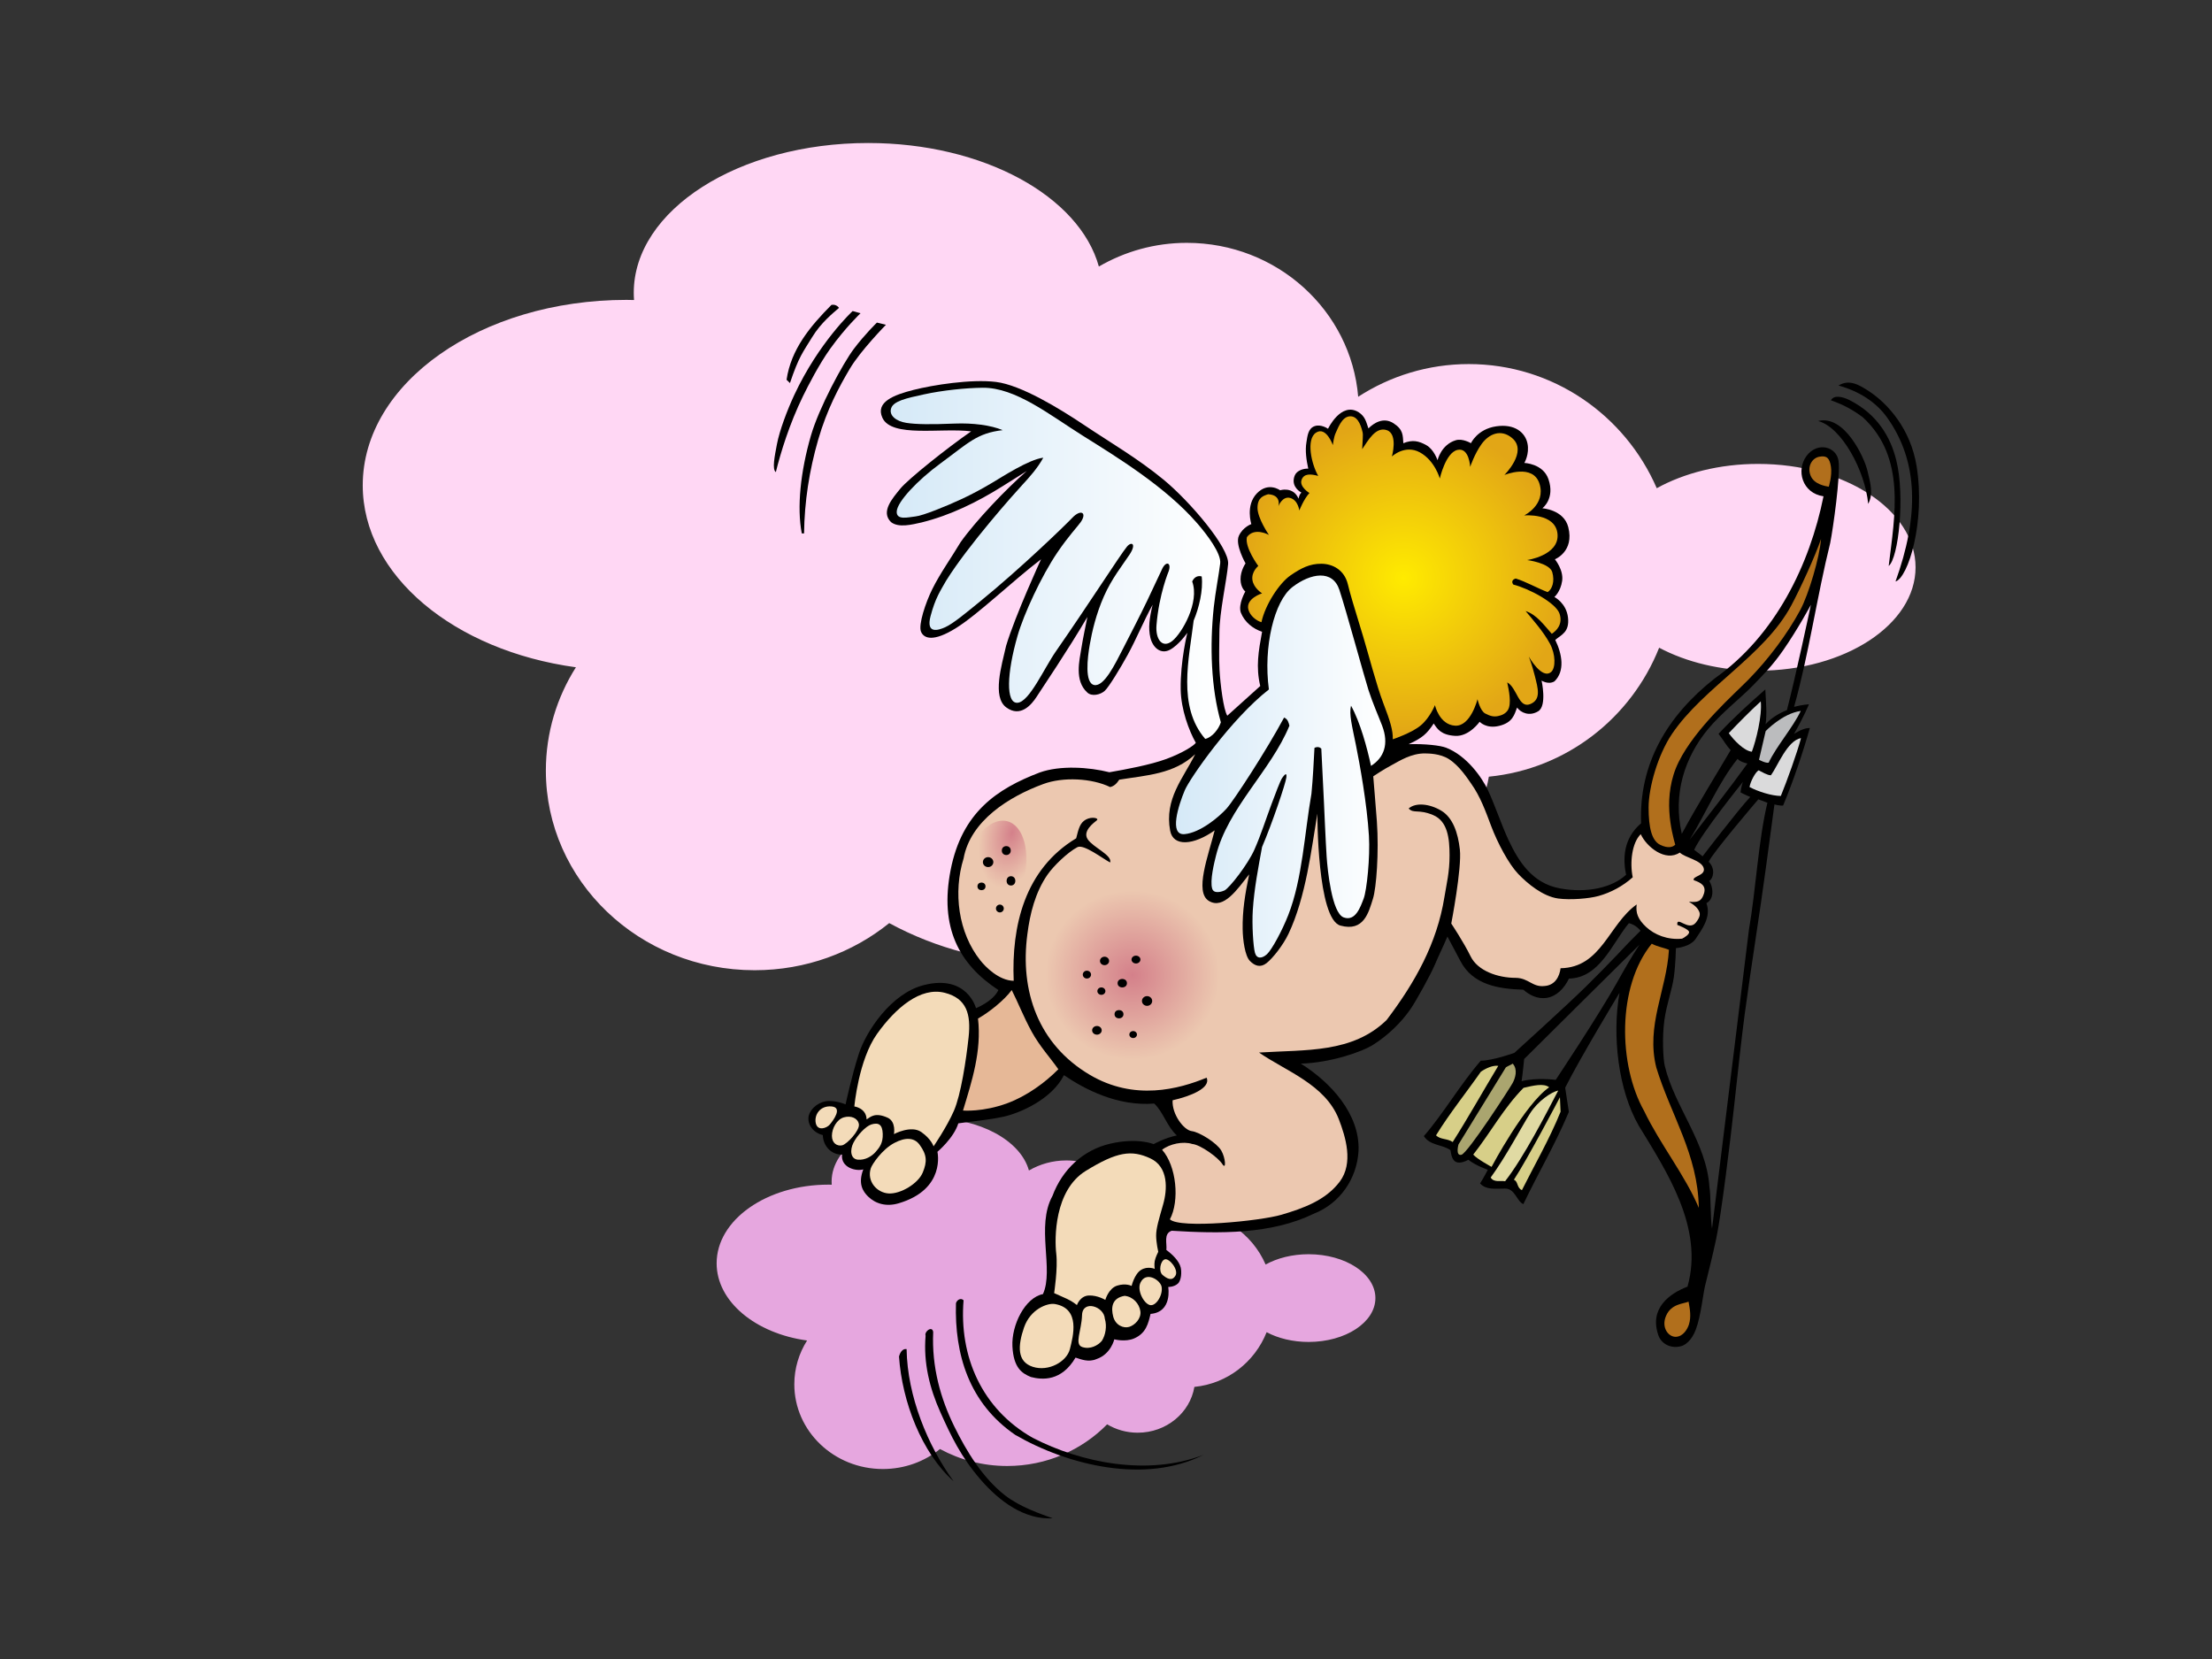 <?xml version="1.0" encoding="utf-8"?>
<!-- Generator: Adobe Illustrator 17.0.0, SVG Export Plug-In . SVG Version: 6.00 Build 0)  -->
<!DOCTYPE svg PUBLIC "-//W3C//DTD SVG 1.1//EN" "http://www.w3.org/Graphics/SVG/1.1/DTD/svg11.dtd">
<svg version="1.1" id="Layer_1" xmlns="http://www.w3.org/2000/svg" xmlns:xlink="http://www.w3.org/1999/xlink" x="0px" y="0px"
	 width="800px" height="600px" viewBox="0 0 800 600" enable-background="new 0 0 800 600" xml:space="preserve">
<rect x="0" y="0" width="800" height="600" fill="#333333" stroke="none"/>
<g>
	<path fill="#FFD7F4" d="M635.838,167.78c-13.969,0-26.743,3.312-36.65,8.788c-11.441-26.422-37.57-44.896-67.988-44.896
		c-14.735,0-28.455,4.35-39.993,11.82c-2.596-31.155-29.336-55.664-61.997-55.664c-11.626,0-22.476,3.161-31.789,8.566
		c-7.026-25.387-41.695-44.672-83.447-44.672c-46.815,0-84.766,24.248-84.766,54.16c0,0.882,0.037,1.758,0.103,2.629
		c-0.918-0.019-1.83-0.05-2.752-0.05c-52.669,0-95.368,30.022-95.368,67.057c0,32.639,33.171,59.819,77.1,65.813
		c-6.902,10.897-10.873,23.679-10.873,37.351c0,39.881,33.803,72.214,75.5,72.214c18.554,0,35.538-6.415,48.682-17.041
		c16.958,9.201,36.483,14.461,57.276,14.461c33.521,0,63.751-13.647,85.217-35.518c7.552,4.503,16.46,7.147,26.044,7.147
		c24.412,0,44.593-16.925,48.328-39.049c28.054-2.754,51.513-21.264,61.588-46.639c9.785,5.191,22.221,8.317,35.784,8.317
		c31.45,0,56.951-16.742,56.951-37.397C692.789,184.522,667.288,167.78,635.838,167.78z"/>
	<path fill="#E6A7DF" d="M473.272,453.607c-5.925,0-11.346,1.404-15.545,3.727c-4.859-11.209-15.943-19.048-28.847-19.048
		c-6.252,0-12.07,1.85-16.968,5.011c-1.098-13.213-12.441-23.61-26.299-23.61c-4.935,0-9.53,1.34-13.488,3.633
		c-2.976-10.77-17.687-18.95-35.402-18.95c-19.861,0-35.96,10.286-35.96,22.971c0,0.381,0.02,0.748,0.044,1.118
		c-0.391-0.006-0.776-0.019-1.17-0.019c-22.339,0-40.458,12.737-40.458,28.445c0,13.852,14.077,25.382,32.713,27.922
		c-2.929,4.626-4.617,10.045-4.617,15.844c0,16.92,14.344,30.638,32.031,30.638c7.874,0,15.078-2.723,20.657-7.23
		c7.195,3.905,15.473,6.136,24.298,6.136c14.224,0,27.043-5.79,36.151-15.067c3.205,1.908,6.985,3.029,11.05,3.029
		c10.357,0,18.919-7.181,20.503-16.564c11.9-1.168,21.852-9.02,26.127-19.785c4.154,2.202,9.429,3.526,15.179,3.526
		c13.347,0,24.163-7.1,24.163-15.866C497.434,460.709,486.619,453.607,473.272,453.607z"/>
	<path d="M392.297,153.848c9.19,6.164,19.19,11.93,28.587,19.683c9.395,7.754,23.748,24.549,23.281,30.418
		c-0.47,5.871-3.144,17.392-3.156,25.029c-0.007,4.521-0.223,8.576,0.052,13.419c0.276,4.846,1.392,14.242,2.807,16.448
		l11.917-10.736c-1.648-6.954-0.633-12.59,0.66-19.618c-3.293-1.081-6.321-3.476-7.694-6.951c-1.029-3.012,1.634-7.619,1.634-7.619
		s-1.697-1.236-1.731-4.403c-0.028-3.165,1.81-5.76,1.81-5.76s-3.849-6.764-2.42-9.947c1.43-3.181,4.52-4.268,4.52-4.268
		s-2.181-6.711,1.958-11.063c4.141-4.352,8.429-1.17,8.429-1.17s4.757-1.505,6.683,3.041c0.218-1.107,0.484-1.669,1.029-2.204
		c-1.533-0.837-3.725-2.954-2.393-6.199c0.723-1.758,3.109-2.545,4.876-2.46c-0.654-3.021-1.191-6.455-0.65-9.587
		c0.364-2.137,0.547-4.887,2.902-5.759c2.356-0.874,4.901,0.925,4.901,0.925s4.697-9.861,11.032-6.006
		c2.474,1.607,2.765,3.593,3.573,5.883c2.036-2.026,5.484-4.177,9.062-1.872c3.582,2.308,3.354,4.373,3.569,7.222
		c3.298-1.337,5.569-0.826,8.32,0.712c2.755,1.539,4.046,5.438,4.046,5.438s1.28-5.614,6.591-7.221
		c2.491-0.753,5.494,1.07,5.494,1.07s2.288-5.09,9.103-6.1c6.815-1.011,10.519,2.286,11.33,6.153
		c0.814,3.869-1.128,7.088-1.128,7.088s6.75,0.208,8.712,5.833c2.483,7.122-2.197,10.561-2.197,10.561s7.751,0.471,9.374,6.802
		c2.275,8.86-4.832,11.647-4.832,11.647s3.205,3.868,2.621,7.825c-0.585,3.955-2.803,5.809-2.803,5.809s4.338,2.188,4.923,7.462
		c0.588,5.274-2.414,6.189-4.611,8.061c2.49,5.126,3.569,11.233-0.274,14.977c-2.198,1.337-4.673-0.268-4.673-0.268
		s2.033,9.089-1.187,11.074c-3.215,1.984-6.299,0.553-7.671-1.32c-1.008,2.6-1.56,5.366-6.356,6.596
		c-4.794,1.228-7.187-1.452-7.187-1.452s-3.791,5.404-8.851,5.097c-5.053-0.308-6.453-2.461-7.754-4.483
		c-2.472,3.743-4.115,5.229-9.065,7.488c6.033-0.174,11.498,0.468,13.583,1.289c7.495,2.945,12.945,10.793,15.098,15.363
		c2.372,5.029,4.902,12.585,7.389,17.914c3.7,7.934,8.688,15.746,18.598,17.585c9.909,1.841,19-0.295,23.962-4.92
		c-1.142-5.552-1.162-13.002,5.431-18.613c-0.827-21.397,9.338-38.779,26.645-52.42c21.976-15.513,34.385-41.244,39.331-65.847
		c-7.743-1.11-10.014-9.476-6.095-14.653c3.919-5.178,10.803-3.342,11.538,1.873c0.738,5.214-1.991,24.532-3.022,29.685
		c-4.666,18.721-7.846,40.79-13.067,59.244c2.792-0.742,5.378-0.941,5.378-0.941s-1.727,4.347-5.392,10.709
		c2.52-1.549,4.202-2.117,5.719-2.117c-2.471,8.825-6.096,19.489-9.668,28.047c-1.188,0.12-3.137-0.4-3.137-0.4
		s-2.568,19.045-2.978,22.076c-2.412,17.986-5.357,35.854-7.78,53.81c-0.911,6.774-2.52,21.066-3.897,33.843
		c-1.174,10.925-4.559,38.684-6.389,47.263c-1.335,6.261-2.744,11.866-4.029,17.033c-0.748,2.99-1.495,10.961-3.381,15.944
		c-1.507,3.974-3.85,5.553-5.221,5.935c-3.777,1.055-7.138-0.806-8.238-3.746c-3.571-9.898,4.006-15.295,10.472-17.762
		c6.044-21.398-7.726-41.877-17.616-58.193c-7.418-12.837-9.726-32.563-6.974-48.071c0,0-14.156,23.343-19.649,34.311l1.332,8.765
		c-5.217,12.305-10.693,21.311-16.462,33.348c-2.472-1.073-3.018-5.883-6.868-5.619c-3.296,0-6.591,0.535-8.789-1.874
		c1.219-1.839,2.808-4.937,2.808-4.937s-4.506-1.55-7.024-3.615c-5.704,2.969-6.098-1.247-6.497-3.483
		c-3.025-2.14-7.417-1.604-9.612-5.079c6.955-7.967,13.181-18.723,20.599-27.279c4.296,0,12.13-2.815,12.13-2.815
		s19.19-17.38,25.912-24.01c8.508-8.385,15.542-15.982,15.542-15.982l4.182-4.193c0,0-1.502-2.06-4.201-2.745
		c-6.043,7.22-10.44,19.791-21.702,20.061c-1.647,3.475-4.392,6.373-7.951,6.954c-3.554,0.574-6.517-1.154-8.53-2.942
		c-8.791-0.27-18.279-1.641-22.801-10.433c-1.599-3.109-3.206-5.995-4.663-8.796c-1.506,3.625-3.115,6.782-4.555,10.22
		c-1.44,3.433-6.832,13.225-8.865,16.131c-3.514,5.01-8.13,9.395-13.337,12.733c-4.239,2.711-15.584,6.567-26.264,6.886
		c10.714,6.687,21.426,18.186,20.875,31.558c-0.547,9.896-6.59,18.99-16.206,22.733c-15.385,7.489-34.063,7.223-51.368,6.149
		c-3.018,1.074-1.645,4.549-1.925,6.957c2.059,1.503,4.586,3.882,5.181,6.304c0.357,1.453,0.33,4.66-1.063,5.895
		c-1.397,1.235-3.444,1.181-3.444,1.181s1.62,9.082-6.393,9.738c-0.827,3.479-1.624,7.026-5.965,8.885
		c-3.165,1.361-7.148,0.311-7.148,0.311s-1.214,5.368-6.399,7.124c-2.955,1.302-5.702,0.075-7.619-0.52
		c-5.071,8.638-12.018,8.096-16.137,7.026c-3.298-1.338-6.282-3.353-6.688-11.052c-0.408-7.697,4.572-17.699,11.036-18.931
		c4.056-8.888-2.607-24.522,3.437-35.485c3.571-9.63,11.142-16.642,20.865-18.913c9.945-2.324,15.743,0.163,15.743,0.163
		s3.686-2.166,8.38-3.155c-3.573-3.208-4.935-8.535-8.177-11.527c-13.185,1.069-25.096-5.108-32.657-10.273
		c-4.395,8.825-16.114,13.77-21.792,15.013c-5.68,1.242-11.457,1.68-16.401,2.42c-1.65,5.351-7.557,10.293-7.557,10.293
		s3.166,13.576-14.073,18.635c-4.358,1.281-8.253,0.215-10.997-2.46c-1.92-1.87-3.71-4.697-1.733-9.826
		c-2.509,0.788-8.189-0.548-7.694-5.347c-3.789,0.107-6.833-2.976-6.958-7.05c-3.299-0.804-5.678-3.648-5.129-6.86
		c0.823-3.209,4.239-5.48,7.408-5.48c3.171,0,5.957,1.23,5.957,1.23s2.175-10.145,4.766-18.215
		c2.589-8.071,11.575-21.791,23.35-24.874c15.842-4.148,19.048,8.289,19.048,8.289s6.084-2.345,8.111-6.541
		c-14.285-9.362-21.361-22.647-17.273-43.469c4.092-20.82,16.764-29.313,32.149-35.196c7.415-2.676,17.847-1.976,25.264-0.107
		c5.853-1.01,14.748-2.658,20.588-4.8c5.839-2.143,10.07-4.864,10.662-5.852c-2.493-4.416-5.355-12.078-5.468-19.31
		c-0.159-10.283,2.409-20.487,2.409-20.487s-3.049,4.444-6.344,6.172c-3.292,1.728-6.176-0.826-7.022-4.37
		c-0.848-3.545-0.339-7.171,0.81-11.922c-3.313,5.975-5.818,12.252-9.025,18.104c-2.557,4.666-6.767,11.62-8.291,13.019
		c-1.527,1.401-4.704,2.183-6.349,0.577c-4.673-4.278-2.797-11.641-2.118-15.907c0.681-4.265,1.443-7.524,2.184-11.386
		c-7.01,11.963-16.473,25.923-18.353,28.859c-1.882,2.937-5.895,7.618-11,3.841c-5.106-3.779-1.689-15.049-0.042-22.27
		c3.298-10.965,12.639-31.291,12.639-31.291c-10.398,7.924-22.664,19.843-30.809,24.913c-8.144,5.067-11.544,3.769-12.595,1.297
		c-1.053-2.472,1.669-10.587,4.056-15.393c2.917-5.872,6.906-11.379,10.229-16.967c5.492-7.757,16.548-19.359,23.964-25.778
		c0,0-7.524,4.73-8.803,5.533c-9.145,5.743-18.847,10.485-29.207,13.066c-3.572,0.804-8.346,2.029-11.091-0.113
		c-3.845-3.743,0.547-8.613,3.338-12.069c2.789-3.455,17.127-14.873,25.645-20.756c-10.811-1.371-28.782,2.406-32.108-4.916
		c-2.598-5.709,4.202-8.275,11.228-10.063c7.026-1.785,20.817-3.99,29.845-2.895C369.229,139.236,383.104,147.685,392.297,153.848z
		 M635.92,289.088c0,0-16.591,19.393-17.953,22.579c2.61,2.602,1.598,6.18,0.204,6.923c1.372,2.138,1.993,6.448-1.029,8.052
		c1.921,5.083-1.867,9.784-3.843,12.839c-1.977,3.054-7.172,3.422-7.172,3.422s-0.128,5.927-0.761,10.491
		c-0.636,4.569-2.609,9.709-3.419,15.553c-0.858,6.127-0.457,14.049,0.132,16.506c3.555,14.888,15.122,27.704,16.159,43.888
		c0.551,2.941,0.311,11.557,0.942,15.013l13.343-108.083c2.476-14.177,3.396-32.309,6.688-45.95L635.92,289.088z M644.918,235.154
		c-3.891,5.604-7.102,8.763-11.027,12.837c-3.932,4.073-11.558,10.084-16.285,15.852c-8.273,10.093-12.678,23.256-9.357,37.721
		c5.836-10.846,13.264-22.726,17.678-30.283c-1.496-1.482-2.825-3.934-4.392-5.883c5.496-5.884,11.148-10.971,16.918-16.051
		c0.257,5.306,0.636,8.393,0.115,12.575c2.173-2.451,5.226-4.13,7.694-5.082c3.097-11.812,8.673-38.101,8.673-38.101
		S650.331,227.357,644.918,235.154z M551.234,383.013c0,0-0.578,5.863-0.938,8.03c5.304-1.42,12.348-0.5,12.348-0.5
		s15.29-22.948,22.159-35.189c2.849-5.082,5.56-9.839,8.138-13.687C588.822,345.681,551.234,383.013,551.234,383.013z
		 M630.34,282.794c0,0-14.871,18.41-17.623,24.562c1.395,0.986,3.046,2.342,3.046,2.342S628.488,293.06,633,288.225
		c0,0-2.069-0.864-3.528-1.64C629.738,284.391,630.34,282.794,630.34,282.794z M628.412,274.449
		c-6.867,8.558-11.546,19.833-17.31,29.194c6.588-8.557,14.569-18.691,20.89-27.515
		C631.196,275.998,629.338,275.481,628.412,274.449z"/>
	<path d="M303.438,111.35c-2.219,1.938-6.505,5.319-9.775,10.687c-3.268,5.367-4.729,6.865-7.964,16.502l-1.225-1.194
		c1.607-11.019,8.525-19.307,16.217-27.062C301.788,110.014,302.89,110.549,303.438,111.35z"/>
	<path d="M311.227,113.287c0,0-5.49,5.179-11.031,12.924c-3.872,5.417-7.794,12.988-9.799,17.099
		c-4.875,9.991-8.071,20.378-9.803,27.436c-1.43-0.994-0.416-5.809,0.406-10.138c0.93-4.919,3.717-12.296,6.231-17.699
		c8.883-19.083,21.136-30.416,21.136-30.416L311.227,113.287z"/>
	<path d="M317.149,116.668l3.265,0.796c0,0-9.187,9.343-13.07,15.905c-3.88,6.561-8.262,14.672-11.435,25.647
		c-3.227,11.175-4.97,22.434-5.109,33.905h-0.821c-1.83-9.45-0.436-22.446,3.277-35.297c2.954-10.237,11.637-26.243,15.52-31.413
		C312.656,121.042,317.149,116.668,317.149,116.668z"/>
	<path d="M693.148,168.484c3.298,20.228-3.07,40.5-7.609,41.819c8.387-23.268,8.518-43.153-3.063-59.33
		c-3.793-5.301-9.769-9.388-17.538-11.54c3.849-2.408,7.467-0.217,10.716,1.872C682.916,145.975,690.999,155.306,693.148,168.484z"
		/>
	<linearGradient id="SVGID_1_" gradientUnits="userSpaceOnUse" x1="322.127" y1="203.738" x2="441.535" y2="203.738">
		<stop  offset="0" style="stop-color:#D5E9F7"/>
		<stop  offset="1" style="stop-color:#FFFFFF"/>
	</linearGradient>
	<path fill="url(#SVGID_1_)" d="M391.682,157.624c12.048,7.557,29.821,18.36,41.358,31.693c3.61,4.172,8.671,10.856,8.262,14.434
		c-0.404,3.578-1.745,10.418-2.33,15.906c-1.484,13.96-0.986,29.096,2.562,41.575c-0.761,2.472-3.178,5.47-5.65,6.005
		c-10.165-11.768-5.825-29.17-4.177-42.808c1.925-4.548,3.473-10.936,2.907-15.939c-1.067-0.366-2.616-0.059-3.443,1.813
		c2.748,7.489-3.658,18.674-7.207,21.513c-3.549,2.839-6.109-0.556-5.708-5.676c0.892-11.231,4.441-19.625,4.441-19.625
		c0.976-2.975-0.882-3.701-2.282-0.986c-0.51,0.991-2.59,5.605-5.545,11.775c-2.464,5.141-6.01,12.032-8.807,17.472
		c-2.793,5.44-6.774,13.66-10.328,12.971c-3.552-0.69-2.437-9.901-1.607-14.619c0.825-4.72,2.267-10.996,5.11-17.448
		c2.848-6.453,6.655-11.151,9.279-15.108c2.597-3.918,0.734-4.911-0.968-2.839c-2.483,3.022-13.627,20.52-25.67,37.827
		c-4.261,6.124-9.603,18.322-13.89,18.604c-4.285,0.283-3.867-10.692,0.006-24.172c2.289-7.972,8.633-21.629,14.386-30.143
		c3.978-5.88,7.443-9.544,8.446-10.982c2.45-3.519,0.048-4.854-3.056-1.564c-2.36,2.499-18.379,18.06-33.255,30.165
		c-4.712,3.833-9.746,8.076-12.707,9.394c-2.512,1.117-6.982,2.532-5.264-4.026c1.72-6.558,3.562-9.155,5.622-12.801
		c7.969-12.836,24.769-31.641,27.412-34.499c2.644-2.86,5.667-6.202,7.732-9.997c-5.112,0.58-14.719,6.829-18.623,9.149
		c-3.51,2.084-7.083,4.016-10.748,5.728c-5.625,2.628-14.16,6.086-16.773,6.351c-2.609,0.267-7.116,1.565-6.854-1.872
		c0.264-3.435,7.299-11.059,15.932-17.382c9.938-7.282,13.047-10.874,22.385-11.942c-4.316-1.814-10.838-2.638-17.39-2.375
		c-8.471,0.341-13.848,0.314-17.488-0.263c-3.639-0.577-6.341-2.669-5.456-5.292c0.886-2.621,5.431-3.606,11.893-5.012
		c6.782-1.475,15.093-2.33,21.197-2.392C367.296,140.116,379.631,150.069,391.682,157.624z"/>
	<path d="M685.814,166.444c3.232,12.992,0.816,35.439-2.742,38.243c2.195-18.184,6.316-39.312-9.34-53.755
		c-3.572-2.675-6.995-4.57-11.543-6.15c1.101-2.138,4.433-1.25,6.87,0C678.936,149.849,683.712,157.983,685.814,166.444z"/>
	<path d="M675.375,170.188c1.11,4.615,2.202,8.558,0.279,12.036c-1.1-12.036-9.715-27.856-18.132-29.954
		C667.133,149.849,674.269,165.572,675.375,170.188z"/>
	
		<radialGradient id="SVGID_2_" cx="507.624" cy="218.282" r="58.287" gradientTransform="matrix(1 0 0 0.974 0 -3.555)" gradientUnits="userSpaceOnUse">
		<stop  offset="0" style="stop-color:#FFEB00"/>
		<stop  offset="1" style="stop-color:#E2A616"/>
	</radialGradient>
	<path fill="url(#SVGID_2_)" d="M492.785,156.257c0.271,1.143,0,2.77-0.138,6.198c2.122-3.12,4.929-8.334,8.985-6.856
		c4.058,1.477,1.762,9.494,1.762,9.494s4.694-4.437,10.111-1.493c5.42,2.945,7.221,9.451,7.221,9.451s2.076-9.32,6.366-10.33
		c4.291-1.012,4.617,6.131,4.617,6.131s1.571-4.727,4.141-8.285c2.572-3.56,6.909-5.588,11.014-2.152
		c5.825,4.877-2.793,13.378-2.793,13.378s10.422-4.326,12.727,3.236c2.302,7.561-5.555,11.382-5.555,11.382
		s11.375-1.008,12.053,6.726c0.677,7.735-10.983,9.414-10.983,9.414s8.138,1.047,9.089,4.388c0.945,3.339-0.022,6.136-1.671,7.209
		c-3.575-1.338-7.969-3.842-11.538-4.909c-1.097,0.267-1.704,1.112-0.875,2.183c5.733,1.451,15.395,6.636,16.702,10.505
		c1.308,3.868-1.152,6.225-2.803,7.296c-2.796-3.121-5.458-6.944-9.456-8.216c2.327,2.808,6.39,7.351,8.784,11.773
		c2.129,3.948,2.07,8.769,0.495,10.198c-3.343,3.033-8.125-5.496-8.125-5.496s1.174,2.903,2.212,7.121
		c1.038,4.22,2.393,8.441-1.759,10.067c-4.154,1.626-4.728-5.977-8.265-7.868c0.581,2.725,1.666,7.741,0.228,10.021
		c-0.809,1.283-2.218,1.899-3.578,2.166c-1.519,0.296-2.728,0.039-4.596-0.934c-1.87-0.975-2.8-5.187-2.8-5.187
		s-2.469,9.986-8.17,9.582c-5.694-0.406-7.224-7.429-7.224-7.429s-1.808,4.56-5.143,7.34c-3.334,2.779-10.111,5.011-10.111,5.011
		c0.129-3.127-0.976-6.72-3.413-13.045c-2.436-6.326-5.583-18.488-7.311-24.152c-3.562-11.699-4.658-15.267-5.501-18.795
		c-1.254-5.24-5.461-7.466-9.615-7.491c-4.153-0.023-7.254,1.522-11.183,4.236c-3.931,2.715-9.101,10.483-10.474,16.903
		c-1.924-0.535-4.164-2.417-4.715-4.556c-1.097-4.014,4.946-5.883,4.946-5.883s-3.091-1.888-3.499-4.869
		c-0.408-2.982,2.125-5.03,2.125-5.03s-4.947-6.686-4.119-10.429c2.748-3.743,7.965-0.802,7.965-0.802s-4.132-6.007-4.132-9.785
		c0-3.779,2.209-4.39,3.854-4.925c4.946,0.267,3.7,4.328,3.7,4.328s1.43-3.778,4.289-2.983c2.856,0.795,3.278,4.538,3.278,4.538
		s1.623-4.14,3.663-6.327c0,0-3.675-2.225-2.86-4.684c0.811-2.461,3.34-2.243,6.05-1.495c-2.475-4.277-4.472-13.228-0.813-15.646
		c3.656-2.419,6.093,4.483,6.093,4.483s0.33-2.976,1.045-4.411c0.716-1.434,2.07-5.61,4.87-5.962
		C490.753,150.237,492.068,153.24,492.785,156.257z"/>
	<path fill="#B16F1C" d="M662.189,168.851c0.475,3.236-0.793,7.187-0.793,7.187c-1.37-0.268-5.327-0.864-6.593-4.073
		c-1.264-3.209,0.509-6.294,3.173-6.787C660.636,164.682,661.716,165.615,662.189,168.851z"/>
	<path fill="#B16F1C" d="M651.086,220.628c-4.672,8.656-11.405,17.667-18.719,25.141c-5.042,5.151-19.079,17.365-25.226,29.744
		c-6.154,12.378-2.503,25.447-1.27,29.991c-0.823,0.804-2.478,1.503-5.486,0.011c-3.007-1.491-4.147-6.183-4.147-13.465
		c0-7.281,3.371-19.089,8.491-26.658c11.377-16.829,33.441-28.329,43.104-46.406c3.292-6.15,8.578-17.649,10.775-24.067
		C658.08,201.62,654.115,215.019,651.086,220.628z"/>
	<linearGradient id="SVGID_3_" gradientUnits="userSpaceOnUse" x1="425.415" y1="277.229" x2="500.903" y2="277.229">
		<stop  offset="0" style="stop-color:#D5E9F7"/>
		<stop  offset="1" style="stop-color:#FFFFFF"/>
	</linearGradient>
	<path fill="url(#SVGID_3_)" d="M484.392,213.295c2.448,7.357,9.044,31.612,10.529,36.245c1.503,4.686,3.682,9.581,4.954,12.932
		c2.53,6.664,0.64,11.578-4.029,14.52c-1.377-6.418-3.935-15.889-7.23-21.773c-0.764,3.049,0.38,7.334,1.773,14.245
		c1.397,6.91,3.998,21.231,4.703,32.82c0.472,7.732-0.771,19.757-1.913,22.717c-1.139,2.96-2.941,8.362-7.224,6.79
		c-4.285-1.573-5.837-17.199-6.161-21.996c-0.328-4.798-0.965-19.549-0.965-19.549l-0.96-19.499c-0.55-0.535-1.42-0.791-2.474-0.267
		c-0.273,5.082-0.547,10.965-1.095,16.581c-2.499,14.204-3.233,30.729-8.376,43.866c-2.215,5.661-5.96,12.587-7.733,14.193
		c-1.773,1.602-3.676,1.726-4.309-0.495c-0.636-2.222-1.131-10.18-0.792-15.442c0.496-7.798,2.043-15.678,3.353-22.867
		c3.569-8.288,8.523-22.915,8.786-25.138c0.27-2.223-0.84-0.742-1.508,0.167c-0.661,0.909-2.603,6.098-3.805,9.314
		c-2.112,5.628-3.883,11.303-6.258,16.65c-2.378,5.357-9.033,13.867-10.807,14.732c-0.731,0.354-3.794,1.422-4.437-0.619
		c-0.917-2.915,0.778-9.612,1.357-11.948c4.282-17.247,19.865-30.719,26.562-47.018c-0.276-1.067-0.551-2.405-1.927-2.941
		c-6.314,11.767-18.132,29.942-20.795,32.904c-2.661,2.961-9.505,8.761-15.212,9.256c-5.704,0.494-2.187-10.442,0.101-15.881
		c1.762-4.19,16.678-25.743,30.413-36.442c-2.088-15.38,1.927-32.011,8.526-37.051C474.044,207.261,481.943,205.938,484.392,213.295
		z"/>
	<path fill="#DADADB" d="M636.808,253.666c0.547,5.082-1.697,14.165-3.227,18.2c-2.747-0.267-6.431-4.041-8.353-6.714
		C628.524,261.673,633.235,256.874,636.808,253.666z"/>
	<path fill="#BBBCBE" d="M638.583,264.405c0,0,6.008-6.354,12.673-7.283c-2.742,5.883-8.843,12.822-11.593,18.708
		c-1.094,0.268-3.492-1.058-3.492-1.058L638.583,264.405z"/>
	<path fill="#ECC8B0" d="M423.204,300.434c1.102,5.908,8.526,5.264,16.099-0.117c-2.281,9.132-7.424,22.301-2.086,25.524
		c5.335,3.223,10.335-4.277,14.559-9.628c-1.519,7.329-2.464,13.306-2.351,19.839c0.066,3.917,0.832,9.661,2.613,11.475
		c1.779,1.816,3.811,2.548,6.055,0.781c2.239-1.769,5.954-6.452,7.916-10.589c6.321-13.31,8.341-31.002,10.436-43.451
		c0,0-0.111,38.177,8.356,40.486c8.464,2.306,10.176-4.74,11.745-9.716c1.225-3.867,2.204-16.737,1.423-27.93
		c-0.225-3.216-1.313-16.34-1.313-16.34s3.753-2.543,7.05-4.27c2.228-1.171,6.725-4.131,11.786-4.007
		c1.088,0.027,5.286-0.002,8.494,2.031c3.89,2.464,6.874,7.194,8.096,8.907c3.303,4.639,5.209,9.976,7.208,15.288
		c2.339,6.209,6.383,13.78,9.771,17.326c3.386,3.544,8.943,8.154,14.487,8.918c4.31,0.595,11.17,0.049,14.632-0.925
		c4.404-1.236,8.746-3.542,12.315-6.754c-1.098-5.348-0.283-12.491,2.905-15.589c2.098,4.599,8.905,10.122,14.122,6.649
		c1.922,1.869,7.736,2.713,8.62,5.552c0.887,2.839-4.275,2.957-3.549,4.444c2.534,0.862,4.559,1.978,3.673,4.817
		c-0.886,2.841-2.202,3.298-5.449,2.962c2.031,1.236,3.199,2.238,3.781,3.717c0.353,0.889,0.135,2.05-1.242,3.806
		c-2.666,3.398-7.102-2.71-6.725,0.87c0.672,0.231,3.668,1.433,4.185,2.346c0.519,0.912-1.693,2.268-2.462,2.624
		c-5.224,0.534-9.965-1.392-13.005-4.229c-3.042-2.839-3.808-5.155-3.421-8.146c-10.166,7.222-12.699,22.805-27.525,23.071
		c-0.363,2.871-1.925,6.15-5.776,6.42c-4.395,0.534-5.76-2.888-10.435-2.943c-6.593,0-13.779-2.583-16.321-7.775
		c-2.54-5.195-6.999-11.867-6.999-11.867s3.863-20.03,3.107-26.775c-0.689-6.114-2.558-11.574-6.781-14.078
		c-4.224-2.504-9.22-2.999-11.74-0.751c1.842,1.955,3.499,0.134,8.82,2.355c5.324,2.223,5.968,8.483,5.974,14.602
		c0.013,6.115-1.108,10.393-1.86,15.082c-2.672,16.69-10.608,30.877-20.899,44.449c-12.364,12.035-29.117,10.697-46.147,11.77
		c9.613,6.684,23.897,11.497,28.841,24.069c2.474,6.417,5.407,15.925,0.339,22.635c-5.071,6.71-13.085,9.603-21.046,11.955
		c-7.684,2.27-36.802,5.14-40.371,1.662c3.569-6.688,2.398-19.273-2.82-25.156c2.742-2.141,7.602-3.166,10.9-2.098
		c3.023,0.266,9.428,4.94,10.887,7.265c1.454,2.325,1.191-2.195-0.398-4.907c-1.593-2.712-7.839-6.656-10.684-7.007
		c-2.846-0.352-7.199-6.084-6.908-11.152c6.448-1.467,13.952-4.431,12.296-8.175c-9.958,4.126-26.137,8.516-42.299-1.066
		c-18.573-11.015-25.272-30.224-22.523-50.815c0.925-7.396,2.852-15.154,7.294-21.557c2.14-3.091,7.228-8.04,10.786-9.922
		c2.299-1.218,9.066,4.077,11.862,5.536c0.821-2.676-6.183-5.441-8.138-8.422c-1.951-2.98,2.305-5.987,3.292-6.808
		c0.99-0.821-1.799-1.467-3.919-0.304c-2.122,1.162-2.631,3.206-3.521,6.784c-18.678,11.233-23.424,31.749-22.6,51.54
		c-5.403-0.105-10.21-5.058-12.036-7.346c-8.047-10.059-9.887-24.71-6.085-36.916c2.478-13.638,16.421-22.346,28.785-26.893
		c7.145-2.675,17.628-2.124,24.223,1.086c1.429-0.344,2.36-1.251,3.293-2.675c9.892-1.604,19.771-1.988,27.463-9.207
		C427.87,281.597,421.064,288.925,423.204,300.434z"/>
	<path fill="#DADADB" d="M651.355,266.96c-1.393,5.307-5.175,15.752-7.293,20.904c-3.298,0-8.291-1.614-11.315-3.22
		c0.305-2.061,2.201-5.511,3.299-6.046c1.098,0.535,3.106,1.792,4.433,1.792C642.868,277.16,646.406,267.762,651.355,266.96z"/>
	<path fill="#B16F1C" d="M603.592,343.522c-0.823,14.442-8.411,27.335-4.565,42.581c5.219,17.114,15.094,31.472,15.368,50.728
		c-4.947-11.77-14.009-23.002-19.778-35.036c-9.343-16.582-9.875-44.982,2.762-60.494
		C599.407,342.409,601.947,342.781,603.592,343.522z"/>
	<path fill="#E6B897" d="M373.131,373.13c2.915,5.305,6.636,9.309,9.634,13.575c-4.753,4.81-11.384,9.665-18.363,12.258
		c-8.928,3.315-16.119,2.678-16.119,2.678c3.178-10.524,6.795-21.508,5.423-33.278c3.849-2.138,9.453-6.547,12.198-10.292
		C368.06,362.267,370.216,367.821,373.131,373.13z"/>
	<path fill="#AAA56F" d="M547.097,391.631c-0.914,1.738-16.299,25.494-18.552,26.01c-2.256,0.516-1.062-3.743-1.062-3.743
		l17.137-27.883c0.821-0.536,1.65-0.803,2.476-1.337C549.016,386.817,548.007,389.894,547.097,391.631z"/>
	<path fill="#D7CF88" d="M541.872,385.479c-5.492,9.094-10.71,18.453-16.48,27.547c-1.925-1.335-4.392-0.8-6.043-2.406
		c4.946-8.022,10.987-15.513,16.207-23.001C537.481,386.283,539.951,385.213,541.872,385.479z"/>
	<path fill="#D7CF88" d="M560.278,393.236c-8.786,6.069-20.833,28.779-20.833,28.779s-5.262-2.836-6.633-4.44
		c6.317-8.024,11.053-16.924,18.197-24.145C554.454,392.642,558.306,391.653,560.278,393.236z"/>
	<path fill="#E0DAA3" d="M563.559,394.401c-4.379,8.392-12.343,23.973-19.208,32.803c-1.652-0.27-4.122,0.534-5.221-1.34
		c5.492-7.49,11.433-18.815,14.282-23.267C556.261,398.146,561.082,394.935,563.559,394.401z"/>
	<path fill="#D7CF88" d="M564.404,402.063c-3.849,9.627-9.864,20.098-13.977,28.362c-1.92-0.802-1.326-3.227-2.918-3.745
		c4.946-7.49,16.66-29.843,16.66-29.843L564.404,402.063z"/>
	<path fill="#F3DBB9" d="M300.112,406.699c-1.142,1.359-4.437,2.467-5.072-0.495c-0.631-2.96,1.523-6.415,5.708-6.047
		C304.93,400.528,301.254,405.342,300.112,406.699z"/>
	<path fill="#F3DBB9" d="M310.632,406.577c0.383,2.221-4.31,7.282-6.083,7.65c-1.775,0.372-3.676-0.74-3.676-3.453
		c0-2.716,1.773-5.926,4.31-6.668C307.718,403.367,310.252,404.353,310.632,406.577z"/>
	<path fill="#F3DBB9" d="M319.255,410.034c0.125,3.331-1.139,4.936-2.537,6.539c-1.394,1.604-3.807,3.085-6.466,2.84
		c-2.661-0.246-2.942-3.473-1.595-6.119c1.342-2.647,4.435-6.008,6.5-6.627C317.77,405.884,319.129,406.699,319.255,410.034z"/>
	<path fill="#F3DBB9" d="M425.11,461.371c-1.27,2.098-3.049,1.06-4.634-0.252c-1.59-1.316-0.774-5.226,0.83-5.67
		C422.907,454.999,426.379,459.273,425.11,461.371z"/>
	<path fill="#F3DBB9" d="M420.036,465.072c0.825,2.947-1.903,7.531-4.182,6.913c-2.282-0.617-4.732-5.471-3.362-8.144
		C414.416,459.829,419.213,462.668,420.036,465.072z"/>
	<path fill="#F3DBB9" d="M412.429,474.208c0.381,2.714-2.029,5.068-4.053,5.679c-2.028,0.613-4.956-0.567-5.773-3.743
		c-0.82-3.171-0.547-6.689,4.123-7.489C409.745,468.923,412.05,471.492,412.429,474.208z"/>
	<path d="M348.487,470.262c-1.648,20.323,6.591,39.313,24.999,49.739c17.578,9.1,41.752,13.909,61.807,6.154
		c-21.155,10.696-49.17,3.746-68.127-7.217c-16.754-11.503-21.973-29.151-21.427-47.609
		C346.017,470.262,347.39,469.192,348.487,470.262z"/>
	<path fill="#F3DBB9" d="M399.58,476.946c0.823,2.673,0.274,5.885-1.097,8.022c-1.374,1.605-4.179,3.183-7.096,2.198
		c-2.918-0.99-0.215-5.957-0.047-11.556C391.512,470.012,399.306,472.402,399.58,476.946z"/>
	<path fill="#B16F1C" d="M610.818,479.035c-0.509,1.603-2.028,4.318-4.691,4.442c-2.662,0.123-5.449-3.331-3.547-7.653
		c1.9-4.319,6.188-4.256,8.112-5.058C611.197,473.482,611.693,476.274,610.818,479.035z"/>
	<path d="M337.502,481.762c-0.571,12.741,2.732,24.157,7.573,34.019c4.507,9.18,10.339,18.746,18.448,25.06
		c5.389,4.197,12.834,6.682,17.228,8.286c-10.163,0.534-19.197-5.991-26.221-14.144c-7.022-8.154-10.608-15.688-14.412-24.189
		c-3.88-8.663-6.195-17.839-5.363-27.696C334.205,481.493,337.226,479.351,337.502,481.762z"/>
	<path d="M327.884,487.913c0.276,17.115,7.664,34.97,16.986,47.797c-11.55-10.262-18.63-28.808-19.731-45.125
		C325.416,489.517,326.24,487.646,327.884,487.913z"/>
	
		<radialGradient id="SVGID_4_" cx="409.57" cy="365.703" r="31.487" gradientTransform="matrix(1 0 0 0.974 0 -3.555)" gradientUnits="userSpaceOnUse">
		<stop  offset="0" style="stop-color:#D4808A"/>
		<stop  offset="1" style="stop-color:#ECC8B0"/>
	</radialGradient>
	<path fill="url(#SVGID_4_)" d="M441.058,352.494c0,16.929-14.102,30.655-31.491,30.655c-17.394,0-31.485-13.725-31.485-30.655
		c0-16.929,14.091-30.656,31.485-30.656C426.956,321.838,441.058,335.564,441.058,352.494z"/>
	
		<radialGradient id="SVGID_5_" cx="280.5" cy="371.294" r="28.18" gradientTransform="matrix(0.39 0.097 -0.182 0.695 324.238 15.954)" gradientUnits="userSpaceOnUse">
		<stop  offset="0" style="stop-color:#D4808A"/>
		<stop  offset="1" style="stop-color:#ECC8B0"/>
	</radialGradient>
	<path fill="url(#SVGID_5_)" d="M370.093,319.296c-2.837,10.804-10.044,18.348-16.108,16.842
		c-6.061-1.506-8.682-11.488-5.852-22.296c2.832-10.808,10.041-18.348,16.108-16.843
		C370.304,298.503,372.924,308.486,370.093,319.296z"/>
	
		<radialGradient id="SVGID_6_" cx="713.399" cy="361.402" r="28.181" gradientTransform="matrix(0.575 0.143 -0.123 0.468 189.529 38.781)" gradientUnits="userSpaceOnUse">
		<stop  offset="0" style="stop-color:#D4808A"/>
		<stop  offset="1" style="stop-color:#ECC8B0"/>
	</radialGradient>
	<path fill="url(#SVGID_6_)" d="M566.579,341.205c-1.904,7.281-10.707,11.387-19.655,9.165c-8.948-2.222-14.656-9.93-12.746-17.216
		c1.913-7.284,10.71-11.387,19.661-9.165C562.785,326.209,568.493,333.918,566.579,341.205z"/>
	<path fill="#F3DBB9" d="M381.501,471.617c-2.671-0.458-8.876,1.848-11.157,8.514c-2.282,6.668-2.538,12.343,3.168,14.193
		c5.707,1.852,12.292-1.85,13.437-6.416C388.091,483.341,390.881,473.22,381.501,471.617z"/>
	<path fill="#F3DBB9" d="M381.244,467.667c0,0,1.395-9.008,0.761-14.316c-0.636-5.307-0.761-22.835,10.65-29.868
		c11.406-7.035,16.607-7.654,23.324-4.568c6.719,3.086,6.213,11.357,4.69,16.663c-1.517,5.305-2.535,8.639-2.535,11.233
		c0,2.59,0.761,5.925,0.761,5.925s-1.015,1.974-1.27,3.332c-0.249,1.356,0,2.839,0,2.839s-2.531-1.111-4.939,0.367
		c-2.412,1.484-3.424,5.803-3.424,5.803s-2.032-1.11-5.201-0.122c-3.167,0.987-4.307,5.181-4.307,5.181s-2.789-1.728-5.961-1.603
		c-3.167,0.124-4.307,3.457-4.307,3.457s-1.651-1.359-3.552-2.223C384.035,468.9,381.244,467.667,381.244,467.667z"/>
	<path fill="#F3DBB9" d="M314.944,422.497c0.461-1.422,4.057-6.786,8.495-9.132c4.037-2.133,7.223-1.976,9.127,0.616
		c2.699,3.675,2.789,6.171,1.139,10.123c-1.647,3.947-7.982,7.77-12.294,7.525C317.099,431.386,313.419,427.189,314.944,422.497z"/>
	<path fill="#F3DBB9" d="M308.987,400.157c0,0,1.52-16.905,8.239-26.286c6.716-9.379,15.694-17.051,24.466-14.812
		c7.948,2.03,9.508,7.774,8.62,16.045c-0.889,8.271-2.79,20.857-5.326,26.659c-2.537,5.802-7.353,12.836-7.353,12.836
		s-0.761-2.594-4.435-5.183c-3.678-2.592-9.889,0.741-9.889,0.741s0.865-4.523-2.318-5.943c-4.535-2.025-6.119-0.282-7.57,0.634
		C313.3,400.727,308.987,400.157,308.987,400.157z"/>
	<ellipse cx="354.967" cy="320.566" rx="1.456" ry="1.38"/>
	<path d="M363.032,328.572c0,0.784-0.636,1.42-1.416,1.42s-1.416-0.636-1.416-1.42c0-0.78,0.636-1.415,1.416-1.415
		S363.032,327.792,363.032,328.572z"/>
	<ellipse cx="365.631" cy="318.575" rx="1.575" ry="1.686"/>
	<circle cx="363.937" cy="307.618" r="1.614"/>
	<ellipse cx="357.367" cy="311.795" rx="1.89" ry="1.799"/>
	<path d="M401.126,347.536c0,0.847-0.741,1.531-1.657,1.531c-0.909,0-1.647-0.685-1.647-1.531c0-0.845,0.738-1.532,1.647-1.532
		C400.384,346.004,401.126,346.691,401.126,347.536z"/>
	<path d="M394.593,352.477c0,0.785-0.671,1.42-1.498,1.42c-0.826,0-1.491-0.636-1.491-1.42c0-0.78,0.665-1.415,1.491-1.415
		C393.923,351.062,394.593,351.697,394.593,352.477z"/>
	<path d="M399.785,358.454c0,0.739-0.651,1.342-1.454,1.342c-0.807,0-1.457-0.603-1.457-1.342c0-0.742,0.65-1.34,1.457-1.34
		C399.134,357.114,399.785,357.712,399.785,358.454z"/>
	<ellipse cx="405.884" cy="355.583" rx="1.693" ry="1.531"/>
	<path d="M412.454,347.036c0,0.784-0.723,1.421-1.612,1.421c-0.889,0-1.612-0.637-1.612-1.421c0-0.781,0.723-1.414,1.612-1.414
		C411.732,345.622,412.454,346.255,412.454,347.036z"/>
	<ellipse cx="414.854" cy="362.019" rx="1.85" ry="1.76"/>
	<ellipse cx="404.704" cy="366.805" rx="1.614" ry="1.495"/>
	<path d="M411.196,374.158c0,0.703-0.616,1.269-1.377,1.269c-0.759,0-1.375-0.565-1.375-1.269c0-0.697,0.616-1.262,1.375-1.262
		C410.58,372.896,411.196,373.461,411.196,374.158z"/>
	<path d="M398.45,372.627c0,0.868-0.778,1.572-1.734,1.572c-0.954,0-1.731-0.704-1.731-1.572c0-0.866,0.778-1.569,1.731-1.569
		C397.672,371.058,398.45,371.76,398.45,372.627z"/>
</g>
</svg>
